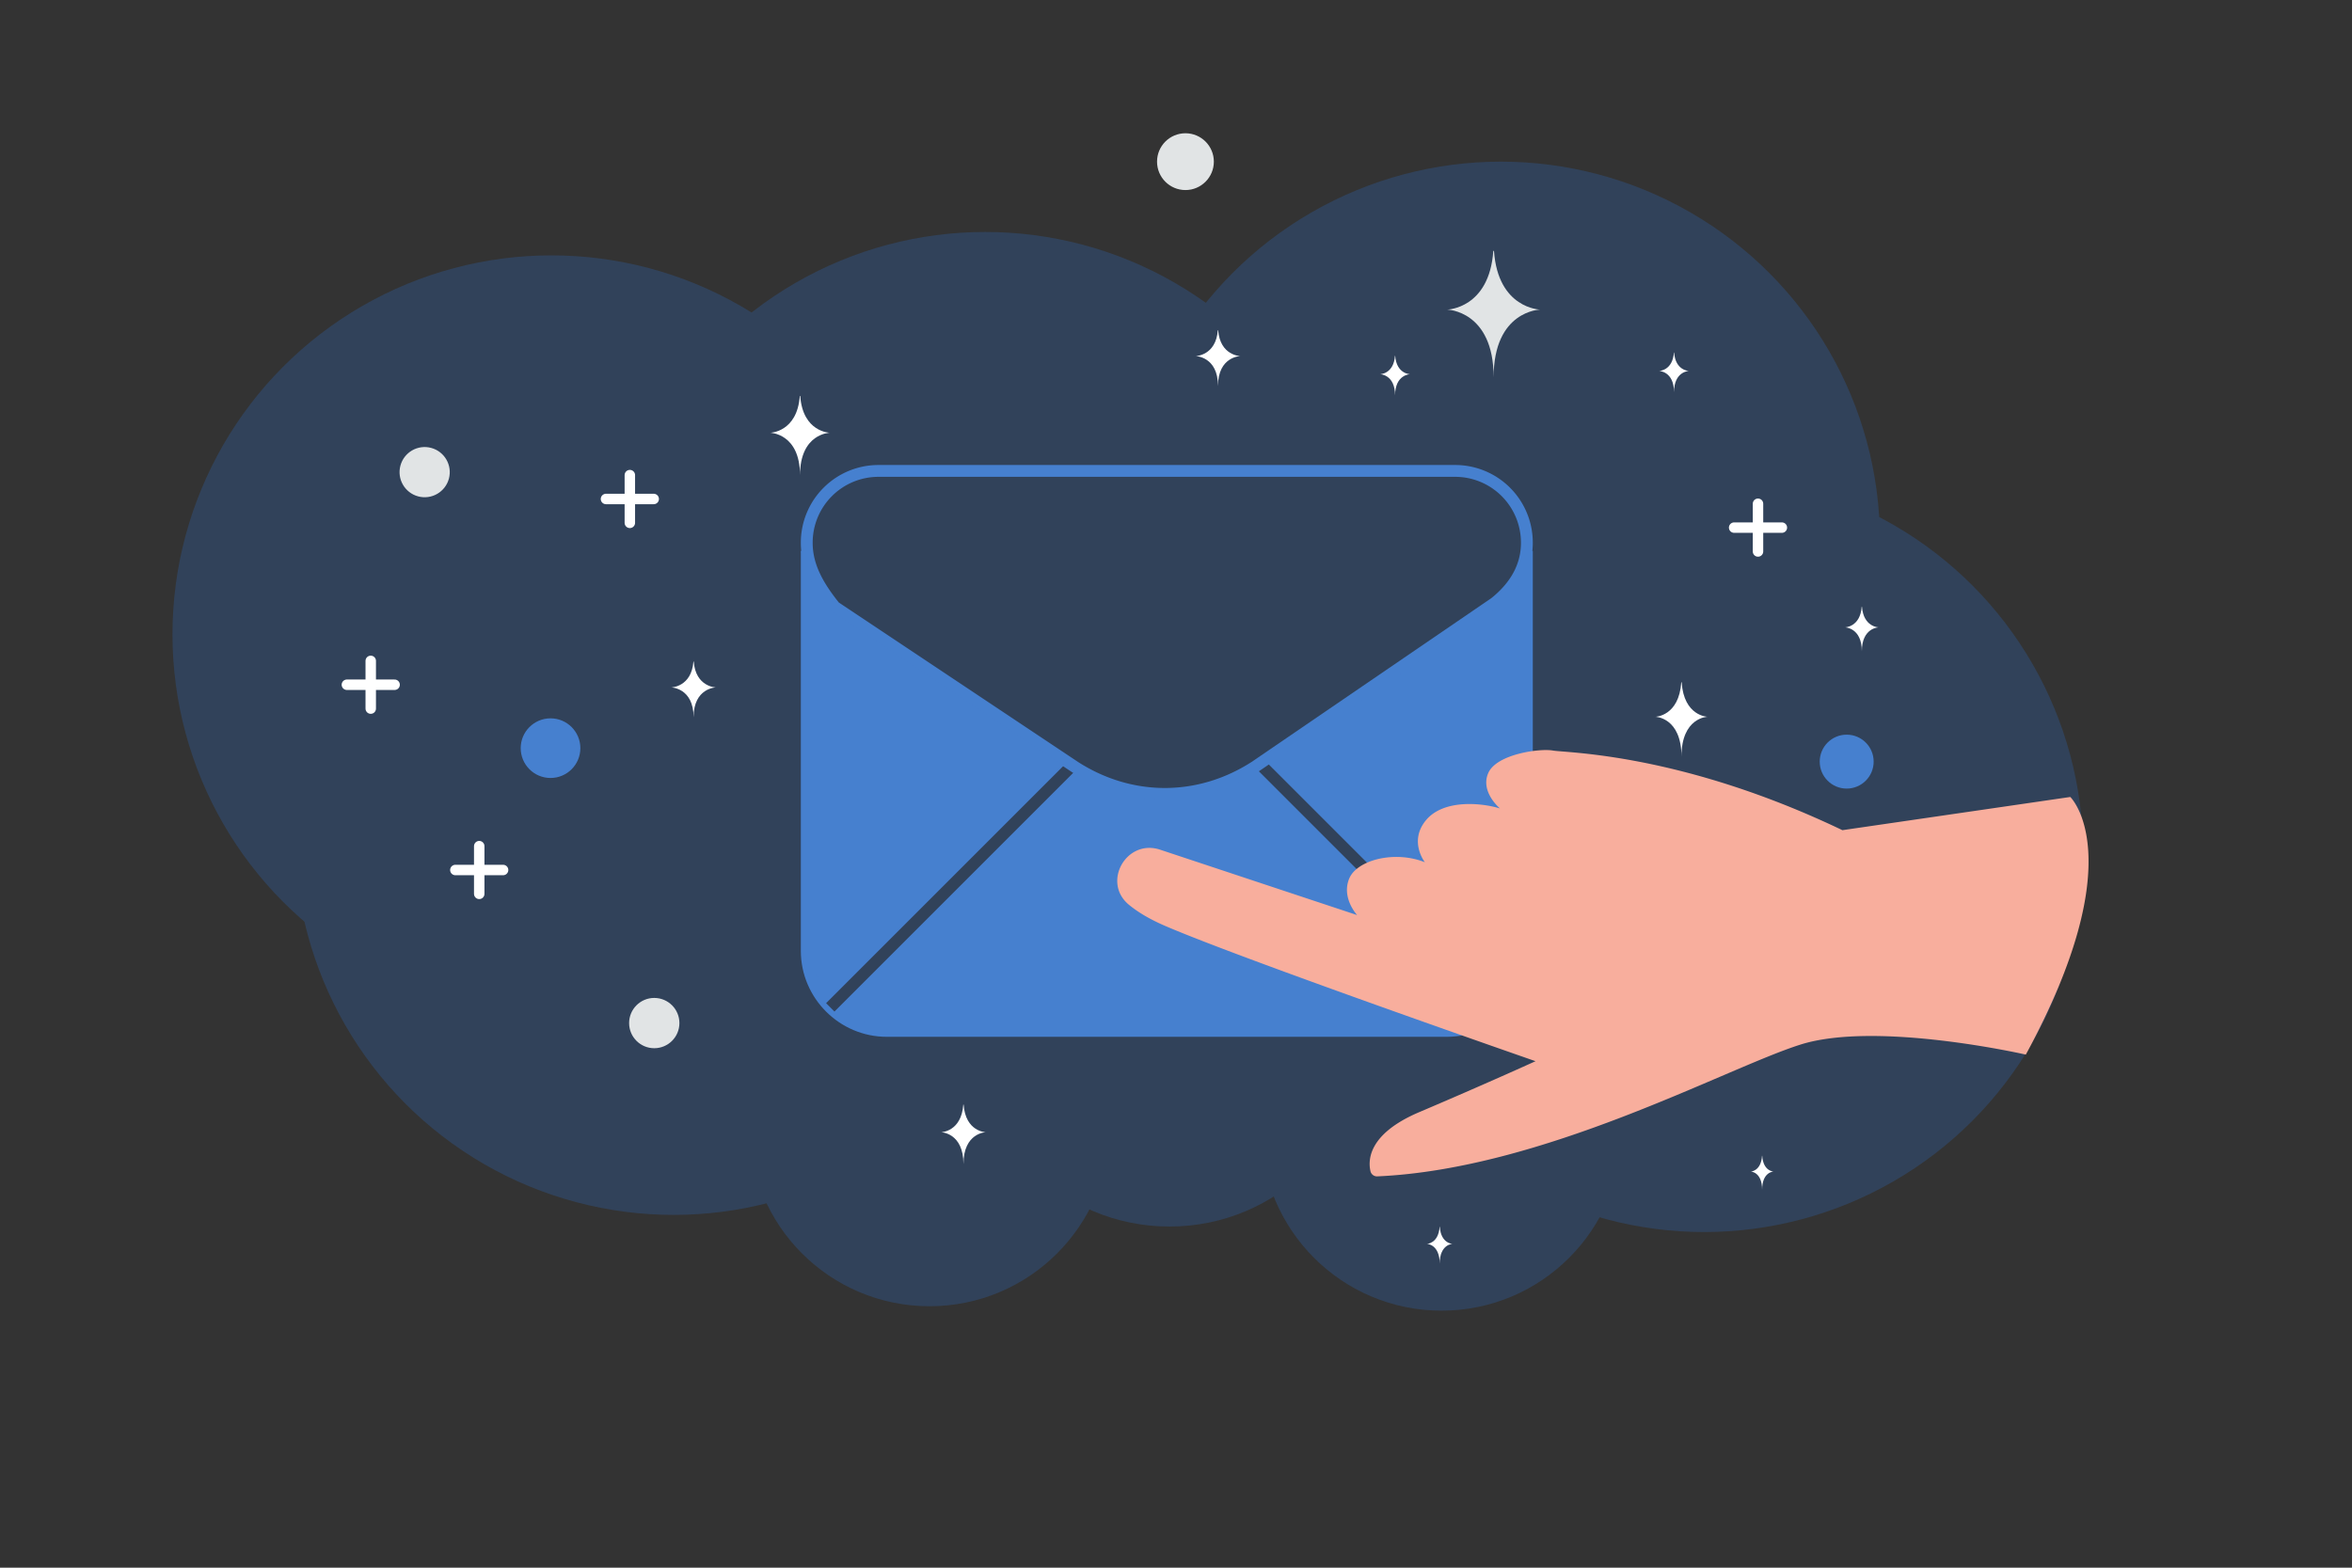 <svg width="900" height="600" viewBox="0 0 900 600" fill="none" xmlns="http://www.w3.org/2000/svg"><rect x="0" y="0" width="900" height="600" fill="#333333" stroke="none"/><path fill="transparent" d="M0 0h900v600H0z"/><circle r="69.023" transform="matrix(-1 0 0 1 551.619 432.605)" fill="#31425A"/><circle r="145.028" transform="matrix(-1 0 0 1 652.087 326.509)" fill="#31425A"/><circle r="74.969" transform="matrix(-1 0 0 1 528.926 371.795)" fill="#31425A"/><circle r="145.028" transform="matrix(-1 0 0 1 574.34 206.898)" fill="#31425A"/><circle r="74.969" transform="matrix(-1 0 0 1 447.512 394.466)" fill="#31425A"/><circle r="145.028" transform="matrix(-1 0 0 1 376.982 233.811)" fill="#31425A"/><circle cx="211.028" cy="242.77" r="145.028" fill="#31425A"/><circle r="69.023" transform="matrix(-1 0 0 1 355.69 430.914)" fill="#31425A"/><circle r="145.028" transform="matrix(-1 0 0 1 257.77 319.949)" fill="#31425A"/><path d="M550.939 469.506h-.071c-.421 6.462-4.857 6.562-4.857 6.562s4.891.103 4.891 7.57c0-7.467 4.892-7.57 4.892-7.57s-4.434-.1-4.855-6.562zm123.374-27.175h-.063c-.374 5.965-4.317 6.056-4.317 6.056s4.348.096 4.348 6.988c0-6.892 4.348-6.988 4.348-6.988s-3.942-.091-4.316-6.056zm-305.581-19.567h-.124c-.735 10.413-8.479 10.573-8.479 10.573s8.539.167 8.539 12.198c0-12.031 8.539-12.198 8.539-12.198s-7.74-.16-8.475-10.573zm377.202-103.301h-.103c-.613 8.677-7.066 8.81-7.066 8.81s7.116.139 7.116 10.165c0-10.026 7.116-10.165 7.116-10.165s-6.451-.133-7.063-8.81zm-42.695 38.243h-.103c-.613 8.677-7.066 8.811-7.066 8.811s7.116.138 7.116 10.164c0-10.026 7.116-10.164 7.116-10.164s-6.45-.134-7.063-8.811zm-67.605-12.626h-.093c-.552 7.809-6.359 7.929-6.359 7.929s6.404.125 6.404 9.149c0-9.024 6.404-9.149 6.404-9.149s-5.805-.12-6.356-7.929zm-78.296 37.002h-.051c-.307 5.206-3.533 5.286-3.533 5.286s3.558.084 3.558 6.099c0-6.015 3.558-6.099 3.558-6.099s-3.225-.08-3.532-5.286zm83.271-247.156h-.083c-.489 6.941-5.652 7.048-5.652 7.048s5.693.111 5.693 8.132c0-8.021 5.693-8.132 5.693-8.132s-5.161-.107-5.651-7.048zm-174.476-8.554h-.124c-.735 9.761-8.478 9.911-8.478 9.911s8.539.157 8.539 11.436c0-11.279 8.539-11.436 8.539-11.436s-7.741-.15-8.476-9.911zm246.352 105.803h-.093c-.552 7.809-6.359 7.93-6.359 7.93s6.404.125 6.404 9.148c0-9.023 6.404-9.148 6.404-9.148s-5.805-.121-6.356-7.93zm-68.997 28.938h-.145c-.858 13.015-9.892 13.216-9.892 13.216s9.962.208 9.962 15.247c0-15.039 9.962-15.247 9.962-15.247s-9.03-.201-9.887-13.216zm-337.28-109.584h-.166c-.979 13.883-11.304 14.097-11.304 14.097s11.385.222 11.385 16.264c0-16.042 11.385-16.264 11.385-16.264s-10.32-.214-11.3-14.097zm227.664-15.362h-.083c-.49 6.941-5.652 7.048-5.652 7.048s5.692.111 5.692 8.132c0-8.021 5.693-8.132 5.693-8.132s-5.16-.107-5.65-7.048zM265.464 253.188h-.124c-.735 9.761-8.479 9.911-8.479 9.911s8.539.157 8.539 11.436c0-11.279 8.539-11.436 8.539-11.436s-7.74-.15-8.475-9.911z" fill="#fff"/><path d="M141.865 271.202v-18.264m9.132 9.132h-18.264m108.279-61.963v-18.264m9.132 9.132H231.88m-48.501 151.133v-18.264m9.132 9.132h-18.264m498.46-121.911v-18.263m9.132 9.131h-18.264" stroke="#fff" stroke-width="4" stroke-linecap="round" stroke-linejoin="round"/><circle cx="706.64" cy="291.495" r="10.32" fill="#4680CF"/><circle cx="425.978" cy="349.041" r="6.807" fill="#4680CF"/><circle cx="210.663" cy="286.342" r="11.414" fill="#4680CF"/><circle cx="250.355" cy="391.56" r="9.622" fill="#E1E4E5"/><circle cx="162.498" cy="180.703" r="9.606" transform="rotate(105 162.498 180.703)" fill="#E1E4E5"/><circle cx="453.614" cy="61.87" r="10.87" fill="#E1E4E5"/><path d="M571.676 96.026h-.258c-1.532 22.126-17.664 22.467-17.664 22.467s17.789.354 17.789 25.921c0-25.567 17.79-25.921 17.79-25.921s-16.126-.341-17.657-22.467z" fill="#E1E4E5"/><path fill-rule="evenodd" clip-rule="evenodd" d="M584.261 210.852v153.085c0 16.839-13.777 30.617-30.617 30.617H339.325c-16.839 0-30.617-13.778-30.617-30.617V210.852" fill="#4680CF"/><path d="M584.261 210.852v153.085c0 16.839-13.777 30.617-30.617 30.617H339.325c-16.839 0-30.617-13.778-30.617-30.617V210.852" stroke="#4680CF" stroke-width="4.532"/><path fill-rule="evenodd" clip-rule="evenodd" d="m575.261 385.552-93.29-93.29 93.29 93.29z" fill="#fff"/><path d="m575.261 385.552-93.29-93.29" stroke="#31425A" stroke-width="4.532"/><path fill-rule="evenodd" clip-rule="evenodd" d="m410.355 292.905-92.647 92.647 92.647-92.647z" fill="#fff"/><path d="m410.355 292.905-92.647 92.647" stroke="#31425A" stroke-width="4.532"/><path fill-rule="evenodd" clip-rule="evenodd" d="M584.261 207.79c0 9.185-4.592 16.839-12.247 22.963l-91.851 62.764c-21.431 13.778-47.456 13.778-68.888 0l-91.851-61.234c-6.123-7.654-10.716-15.308-10.716-24.493a27.44 27.44 0 0 1 27.556-27.555h220.442a27.44 27.44 0 0 1 27.555 27.555z" fill="#31425A" stroke="#4680CF" stroke-width="4.532"/><path d="M775.184 403.628s-57.189-13.074-86.35-3.795c-28.853 9.183-98.146 47.586-161.799 50.399a2.554 2.554 0 0 1-2.614-1.95c-.985-4.233-.897-14.287 18.574-22.6 25.366-10.778 44.572-19.532 44.572-19.532s-112.285-39.029-141.923-51.868c-5.853-2.531-10.276-5.223-13.639-7.984-10.484-8.614-.967-25.379 11.915-21.098l75.389 25.027s-6.155-6.622-2.994-14.059c3.007-7.027 17.319-10.768 28.91-6.165 0 0-6.284-8.018.455-16.111 6.739-8.094 21.355-6.631 28.292-4.467 0 0-7.654-6.346-4.48-13.571 3.173-7.225 19.628-9.505 24.767-8.595 5.139.91 49.095.97 110.745 30.475l87.199-12.707s24.025 23.037-17.019 98.601z" fill="#F8AE9D"/></svg>